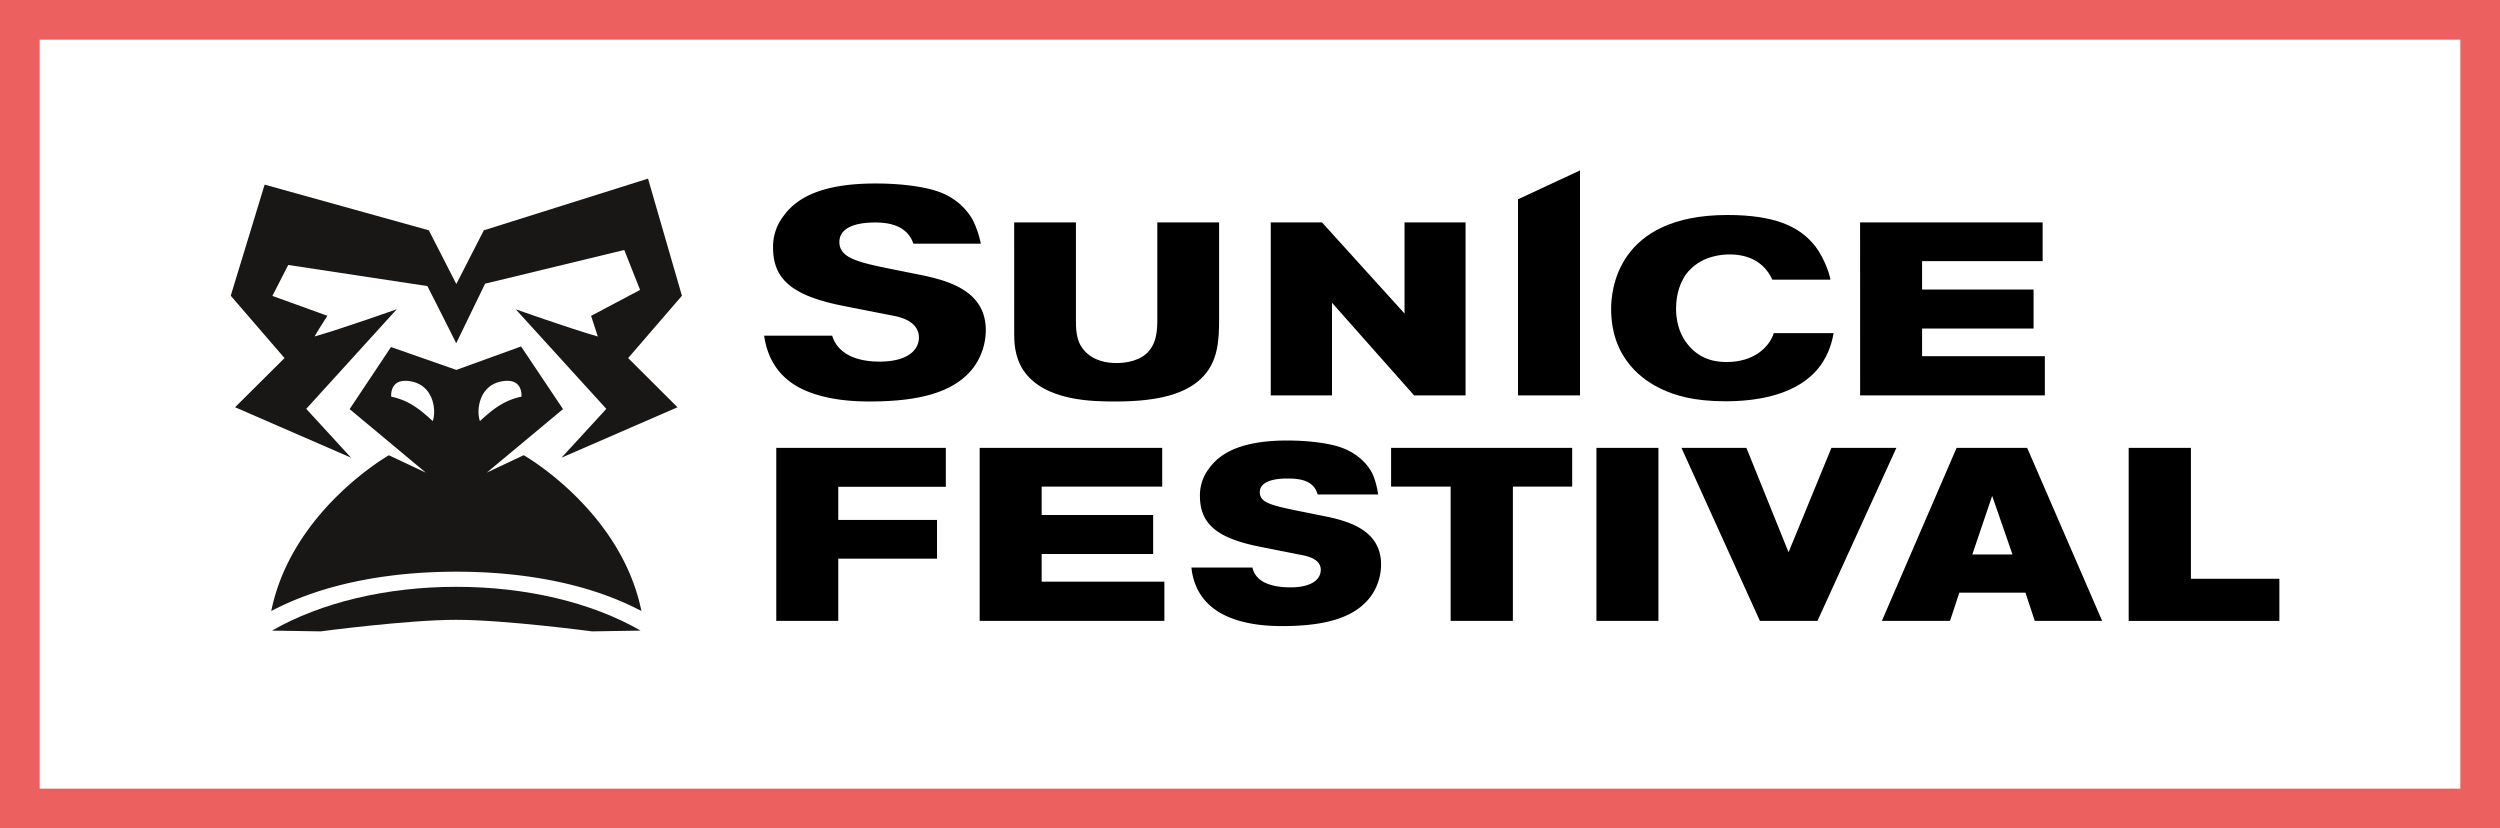 <svg xmlns="http://www.w3.org/2000/svg" viewBox="0 0 1827.16 605.41"><rect x="0" y="0" width="1827.16" height="605.41" fill="#333333" stroke="none"/><defs><style>.cls-1{fill:#fff;}.cls-2{fill:#ec605f;}.cls-3{fill:#181716;}</style></defs><g id="Layer_3" data-name="Layer 3"><rect class="cls-1" x="14.5" y="14.5" width="1798.16" height="576.42"/><path class="cls-2" d="M1798.16,29V576.41H29V29H1798.16m29-29H0V605.41H1827.16V0Z"/><path d="M681.8,287.88c13-4,22.62-10.18,29.41-18.89a46.53,46.53,0,0,0,9.28-27.65c0-31.06-31.77-37.3-52.79-41.44l-1.69-.33-19.24-3.89c-21.88-4.51-33.29-8.07-33.29-18.82,0-9.19,9.29-14.25,26.15-14.25,8.59,0,23.2,1.43,27.92,15.48h49.3a69.32,69.32,0,0,0-5.94-17.43,45.85,45.85,0,0,0-25.14-20.61c-8-2.88-23.73-5.94-45.93-5.94-33.71,0-55.63,7.7-67,23.53v0l0,0A36.54,36.54,0,0,0,565,181c0,12.21,3.93,21,12.35,27.75,8.1,6.46,20.59,11.19,39.32,14.89L654.09,231c11.63,2.38,17.51,8.1,17.51,15.58,0,5.51-2.77,10.07-8,13.19-5,3-12.12,4.52-20.71,4.52-19.77,0-31.24-7.48-34.67-18.94H558.47c2.64,18.35,12.24,32.28,30,40,12.26,5.35,27.95,8.07,46.65,8.07C654.29,293.46,669.57,291.63,681.8,287.88Z"/><path d="M741.23,162.54h45.14v71.81c0,9.14.71,17.2,8.06,23.82,7.88,7.17,18.8,7.17,21.84,7.17,2.51,0,13.79-.18,21.32-6.63,7.88-7,8.24-17.37,8.24-25.07v-71.1H891v70c0,16.12-.54,32.24-13.43,44.42-11.11,10.39-29.73,16.48-62,16.48-17,0-52.48-.18-67.7-22.93-6.63-10-6.63-21.67-6.63-26.33Z"/><path d="M928.75,162.54h37.43l60.35,66.62V162.54h44.59V289h-37.6l-60-67.7V289H928.75Z"/><path d="M1340.12,243.49c-1.43,8.24-4.83,19.52-14.32,29.19-16.3,16.48-42.63,20.6-64.66,20.6-23.81,0-37.43-4.48-46.92-9-12.53-5.91-36.71-21.49-36.71-58.56,0-13.25,4.12-68.59,85.07-68.59,34.38,0,51.22,8.41,61.78,20.05,7,7.53,12.36,20.6,13.44,27.23h-42.45c-6.09-13.26-17.91-18.45-31.16-18.45-4.66,0-19,.54-29.37,11.46-7,7.34-9.85,18.09-9.85,28.12,0,13.43,4.83,21.49,8.24,25.79,10,12.89,23.28,13.25,29,13.25,18.63,0,30.62-10,34.21-21.13Z"/><path d="M1359.47,162.54h133.42v28.29h-88.11v20.78h81.48v28.48h-81.48v20.23h89.72V289h-135Z"/><path d="M567.35,327.33H691.28V355.8H612.66V380h72.18v28.3H612.66v45.49H567.35Z"/><path d="M716,327.33H849.42v28.29H761.31V376.4H842.8v28.48H761.31v20.23H851v28.66H716Z"/><path d="M921.24,399.68C891.33,393.77,877,384.1,877,362.61a31.88,31.88,0,0,1,6.81-20.42c10-14,29.37-20.24,57-20.24C959,322,973,324.46,980,327c7.88,2.69,17,8.42,22.39,17.91,3.22,5.91,4.66,14.86,4.83,16.48H963c-2.87-11.11-14.69-11.65-22.39-11.65-4.3,0-19.88.36-19.88,10,0,7.35,7.88,9.5,26.15,13.26l15.94,3.22c17.19,3.4,46.56,8.42,46.56,36.36a40,40,0,0,1-8.06,24c-12,15.41-33.84,21-64.47,21-21,0-62-3.94-66.09-42.8h44.6c2.86,13.25,19.7,14.5,27.94,14.5,14,0,22-5,22-12.89,0-5.73-5.2-9-13.08-10.57Z"/><path d="M1060.22,355.62H1016.7V327.33h132.35v28.29h-43.34v98.15h-45.49Z"/><path d="M1166.78,327.33h45.31V453.77h-45.31Z"/><path d="M1228.92,327.33h47.46l30.81,76.29,31.34-76.29H1386l-57.67,126.44h-42.09Z"/><path d="M1430,327.33h51.58l54.81,126.44h-49.26l-6.8-20.6H1432l-6.8,20.6h-49.79Zm40.84,77.9L1456,362.43l-14.5,42.8Z"/><path d="M1555.77,327.33h45.49V423h64.65v30.81H1555.77Z"/><polygon points="1109.45 145.67 1109.45 288.98 1154.76 288.98 1154.76 124.55 1109.45 145.67"/><path class="cls-3" d="M498.4,216.15l-24.79-85.6-120,37.78-20.1,39.25-20.09-39.25-120-33.39-24.79,81.21,39.31,45.55L171.8,297.64l84.78,36.87-32.77-35.68L290,226s-39.73,14.12-60,19.9c.58-1.74,9.3-15.09,9.3-15.09l-40.22-14.53,11.56-22.62,101.72,15.42s20.8,41,21.08,41.77c.29-.72,21.09-43.52,21.09-43.52l101.72-24.63,11.56,29.19L432,230.85s4.34,13.35,4.92,15.09c-20.23-5.78-60-19.9-60-19.9l66.22,72.79-32.77,35.68,84.78-36.87L459.09,261.7Z"/><path class="cls-3" d="M333.51,428.88h0c-50.92,0-98.71,11.36-134.71,32l35.51.57s63.56-8.45,99.2-8.45,99.21,8.45,99.21,8.45l35.51-.57C432.23,440.24,384.44,428.88,333.51,428.88Z"/><path class="cls-3" d="M382.76,332.69l-27,12.73L411.49,299l-30.66-45.79-47.32,17.14-47.75-16.7L255.53,299l55.72,46.46-27-12.73s-71.08,40.3-86,113.86c37.15-19.69,84.83-28.76,135.27-28.76h0c50.45,0,98.13,9.07,135.27,28.76C453.84,373,382.76,332.69,382.76,332.69Zm-66.51-24.94c-7.71-7.1-11.65-9.92-16.16-12.53a48.09,48.09,0,0,0-14.15-5.31s-1.64-14.47,14.94-11.07S318.89,300.84,316.25,307.75Zm49.89-28.91c16.59-3.4,14.95,11.07,14.95,11.07a48,48,0,0,0-14.15,5.31c-4.51,2.61-8.46,5.43-16.16,12.53C348.14,300.84,349.56,282.23,366.14,278.84Z"/></g></svg>